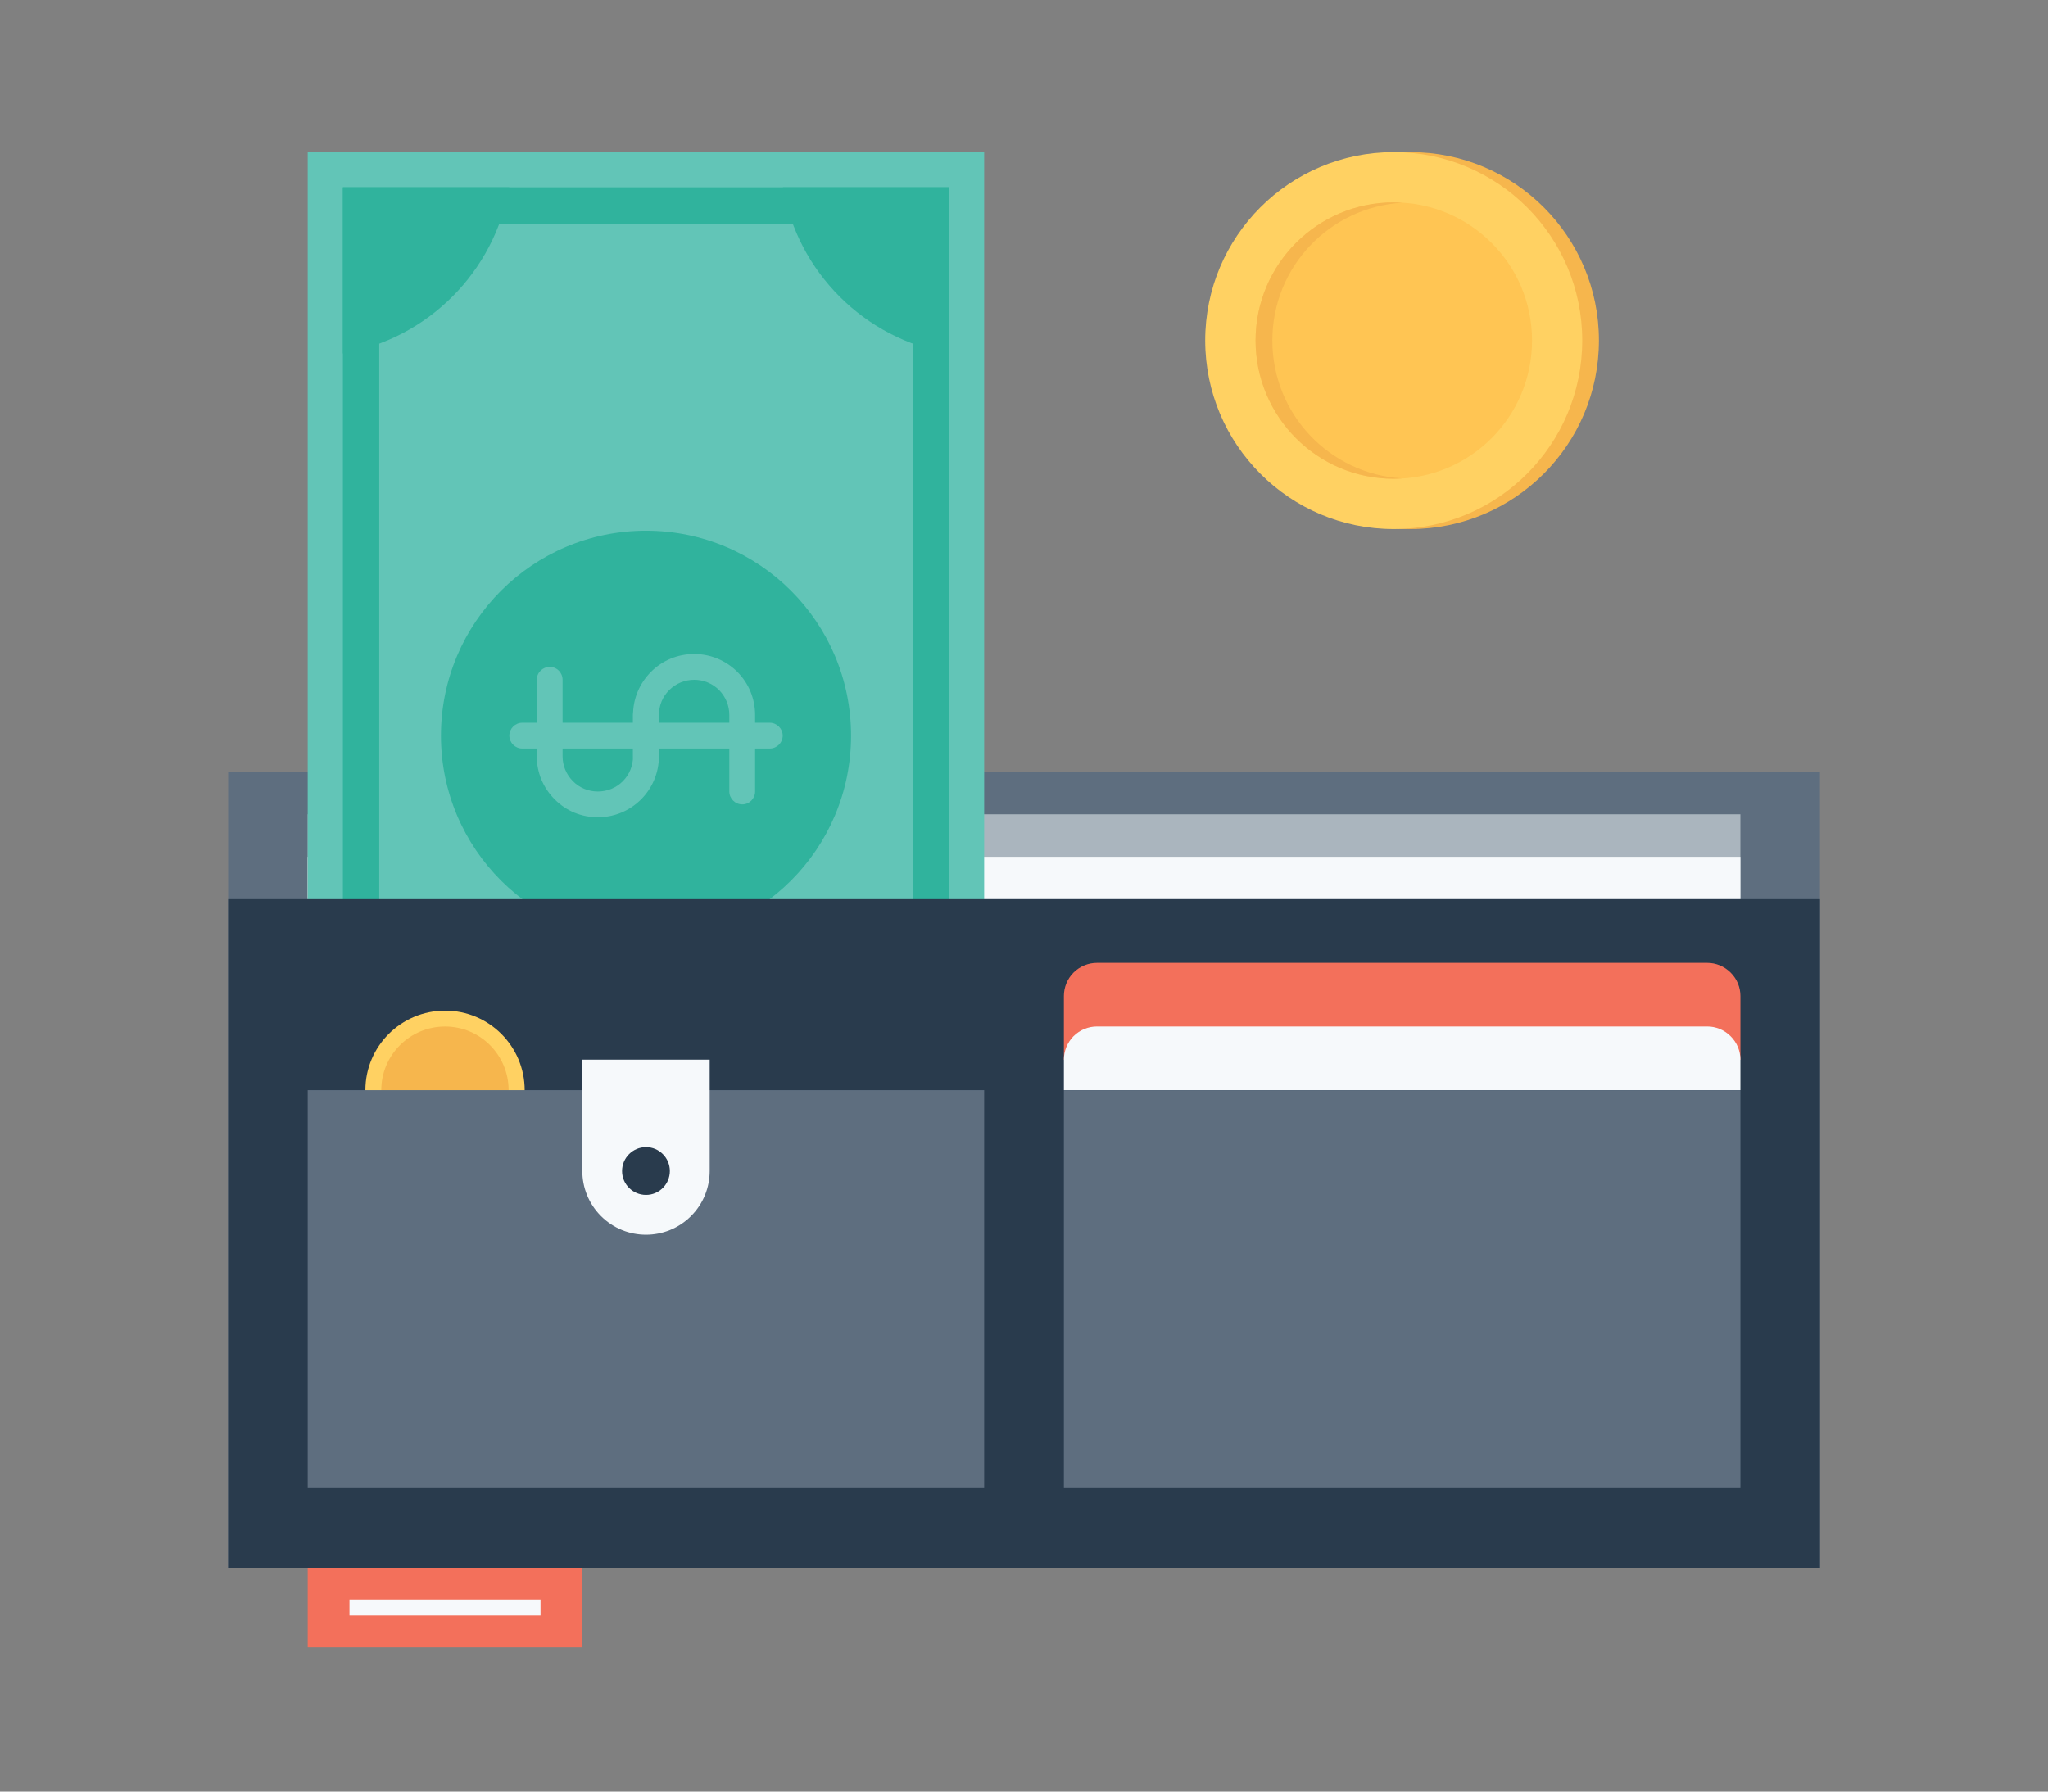 <?xml version="1.0" encoding="utf-8"?>
<!-- Generator: Adobe Illustrator 16.0.0, SVG Export Plug-In . SVG Version: 6.00 Build 0)  -->
<!DOCTYPE svg PUBLIC "-//W3C//DTD SVG 1.1//EN" "http://www.w3.org/Graphics/SVG/1.1/DTD/svg11.dtd">
<svg version="1.1" id="Layer_1" xmlns="http://www.w3.org/2000/svg" xmlns:xlink="http://www.w3.org/1999/xlink" x="0px" y="0px"
	 width="80px" height="70px" viewBox="0 0 80 70" enable-background="new 0 0 80 70" xml:space="preserve">
<rect x="0" y="0" width="80" height="70" fill="#808080" stroke="none"/>
<g>
	<rect x="8.912" y="30.16" fill="#5E6E7F" width="62.18" height="31.088"/>
	<rect x="12.02" y="31.815" fill-rule="evenodd" clip-rule="evenodd" fill="#AAB5BE" width="55.964" height="3.316"/>
	<rect x="12.02" y="33.476" fill-rule="evenodd" clip-rule="evenodd" fill="#F6F9FB" width="55.964" height="1.655"/>
	<rect x="12.02" y="5.943" fill="#62C5B7" width="26.424" height="45.597"/>
	<rect x="13.394" y="7.317" fill="#30B39D" width="23.689" height="42.849"/>
	<rect x="14.814" y="8.741" fill="#62C5B7" width="20.843" height="40.002"/>
	<path fill="#30B39D" d="M25.237,36.75c-4.425,0-8.012-3.584-8.012-8.008c0-4.422,3.587-8.007,8.012-8.007
		c4.422,0,8.007,3.585,8.007,8.007C33.245,33.166,29.659,36.75,25.237,36.75"/>
	<path fill="#62C5B7" d="M24.728,29.549v-1.614c0-0.633,0.251-1.233,0.7-1.684c0.45-0.452,1.049-0.698,1.689-0.698
		c0.634,0,1.23,0.246,1.686,0.698c0.447,0.451,0.693,1.05,0.693,1.684v2.99c0,0.277-0.226,0.503-0.499,0.503
		c-0.282,0-0.508-0.227-0.508-0.503v-2.99c0-0.367-0.142-0.711-0.4-0.974c-0.262-0.259-0.604-0.401-0.971-0.401
		c-0.368,0-0.715,0.142-0.975,0.401c-0.265,0.262-0.403,0.606-0.403,0.974v1.614c0,0.279-0.229,0.502-0.501,0.502
		C24.955,30.051,24.728,29.828,24.728,29.549"/>
	<path fill="#62C5B7" d="M20.967,29.549V26.56c0-0.279,0.228-0.504,0.508-0.504c0.279,0,0.501,0.225,0.501,0.504v2.989
		c0,0.367,0.146,0.714,0.406,0.975c0.256,0.259,0.603,0.401,0.972,0.401c0.37,0,0.718-0.143,0.974-0.401
		c0.26-0.261,0.4-0.608,0.4-0.975v-1.614c0-0.279,0.228-0.502,0.51-0.502c0.272,0,0.501,0.224,0.501,0.502v1.614
		c0,0.634-0.249,1.234-0.696,1.683c-0.456,0.454-1.056,0.699-1.689,0.699c-0.64,0-1.239-0.245-1.686-0.699
		C21.218,30.783,20.967,30.183,20.967,29.549"/>
	<path fill="#62C5B7" d="M19.896,28.742c0-0.276,0.23-0.503,0.502-0.503h9.669c0.278,0,0.507,0.228,0.507,0.503
		c0,0.277-0.229,0.504-0.507,0.504h-9.669C20.125,29.246,19.896,29.019,19.896,28.742"/>
	<path fill="#30B39D" d="M19.89,7.317h-6.496v6.495C16.708,13.236,19.312,10.632,19.89,7.317"/>
	<path fill="#30B39D" d="M30.582,50.166h6.501v-6.494C33.759,44.246,31.156,46.847,30.582,50.166"/>
	<path fill="#30B39D" d="M19.89,50.166c-0.578-3.316-3.181-5.917-6.496-6.494v6.494H19.89z"/>
	<path fill="#30B39D" d="M37.083,13.812V7.317h-6.501C31.156,10.632,33.759,13.237,37.083,13.812"/>
	<rect x="8.912" y="35.131" fill="#293B4D" width="62.18" height="26.117"/>
	<path fill="#FFD162" d="M20.495,42.594c0,1.719-1.393,3.111-3.108,3.111c-1.721,0-3.114-1.393-3.114-3.111
		c0-1.716,1.393-3.107,3.114-3.107C19.102,39.486,20.495,40.878,20.495,42.594"/>
	<path fill="#F6B64D" d="M19.868,42.594c0,1.373-1.112,2.487-2.482,2.487c-1.375,0-2.492-1.114-2.492-2.487
		c0-1.374,1.117-2.487,2.492-2.487C18.756,40.106,19.868,41.22,19.868,42.594"/>
	<rect x="12.02" y="42.594" fill="#5E6E7F" width="26.424" height="15.544"/>
	<rect x="41.558" y="42.594" fill="#5E6E7F" width="26.427" height="15.544"/>
	<path fill-rule="evenodd" clip-rule="evenodd" fill="#F3705B" d="M66.692,37.62H42.85c-0.332,0-0.661,0.128-0.915,0.38
		c-0.251,0.252-0.377,0.585-0.377,0.917v2.485h26.427v-2.487c0-0.33-0.128-0.663-0.383-0.915
		C67.349,37.748,67.019,37.62,66.692,37.62"/>
	<path fill-rule="evenodd" clip-rule="evenodd" fill="#F6F9FB" d="M66.692,40.106H42.85c-0.332,0-0.661,0.127-0.915,0.379
		c-0.251,0.254-0.377,0.586-0.377,0.919v1.189h26.427v-1.192c0-0.33-0.128-0.662-0.383-0.914
		C67.349,40.233,67.019,40.106,66.692,40.106"/>
	<path fill-rule="evenodd" clip-rule="evenodd" fill="#F6F9FB" d="M22.747,41.402v4.352c0,0.636,0.243,1.273,0.729,1.759
		c0.487,0.486,1.12,0.729,1.759,0.729c0.634,0,1.273-0.243,1.758-0.729c0.486-0.485,0.729-1.123,0.729-1.759v-4.352H22.747z"/>
	<path fill-rule="evenodd" clip-rule="evenodd" fill="#293B4D" d="M26.166,45.754c0,0.516-0.418,0.934-0.931,0.934
		c-0.517,0-0.936-0.418-0.936-0.934c0-0.514,0.418-0.934,0.936-0.934C25.748,44.82,26.166,45.24,26.166,45.754"/>
	<rect x="12.02" y="61.248" fill-rule="evenodd" clip-rule="evenodd" fill="#F3705B" width="10.727" height="3.109"/>
	<rect x="13.652" y="62.489" fill-rule="evenodd" clip-rule="evenodd" fill="#F6F9FB" width="7.462" height="0.625"/>
	<path fill="#F6B64D" d="M47.729,13.302c0,4.067,3.305,7.368,7.363,7.368c4.072,0,7.366-3.301,7.366-7.368
		c0-4.063-3.294-7.359-7.366-7.359C51.034,5.943,47.729,9.239,47.729,13.302"/>
	<path fill="#FFD162" d="M47.078,13.302c0,4.067,3.296,7.368,7.362,7.368c4.07,0,7.366-3.301,7.366-7.368
		c0-4.063-3.296-7.359-7.366-7.359C50.374,5.943,47.078,9.239,47.078,13.302"/>
	<path fill="#FFC553" d="M49.046,13.302c0,2.987,2.417,5.404,5.393,5.404c2.986,0,5.406-2.417,5.406-5.404
		c0-2.979-2.42-5.395-5.406-5.395C51.463,7.907,49.046,10.322,49.046,13.302"/>
	<path fill="#F6B64D" d="M49.701,13.302c0-2.869,2.233-5.208,5.066-5.38c-0.109-0.005-0.213-0.015-0.327-0.015
		c-2.978,0-5.395,2.415-5.395,5.395c0,2.987,2.417,5.404,5.395,5.404c0.114,0,0.218-0.01,0.327-0.015
		C51.935,18.518,49.701,16.177,49.701,13.302"/>
</g>
</svg>
